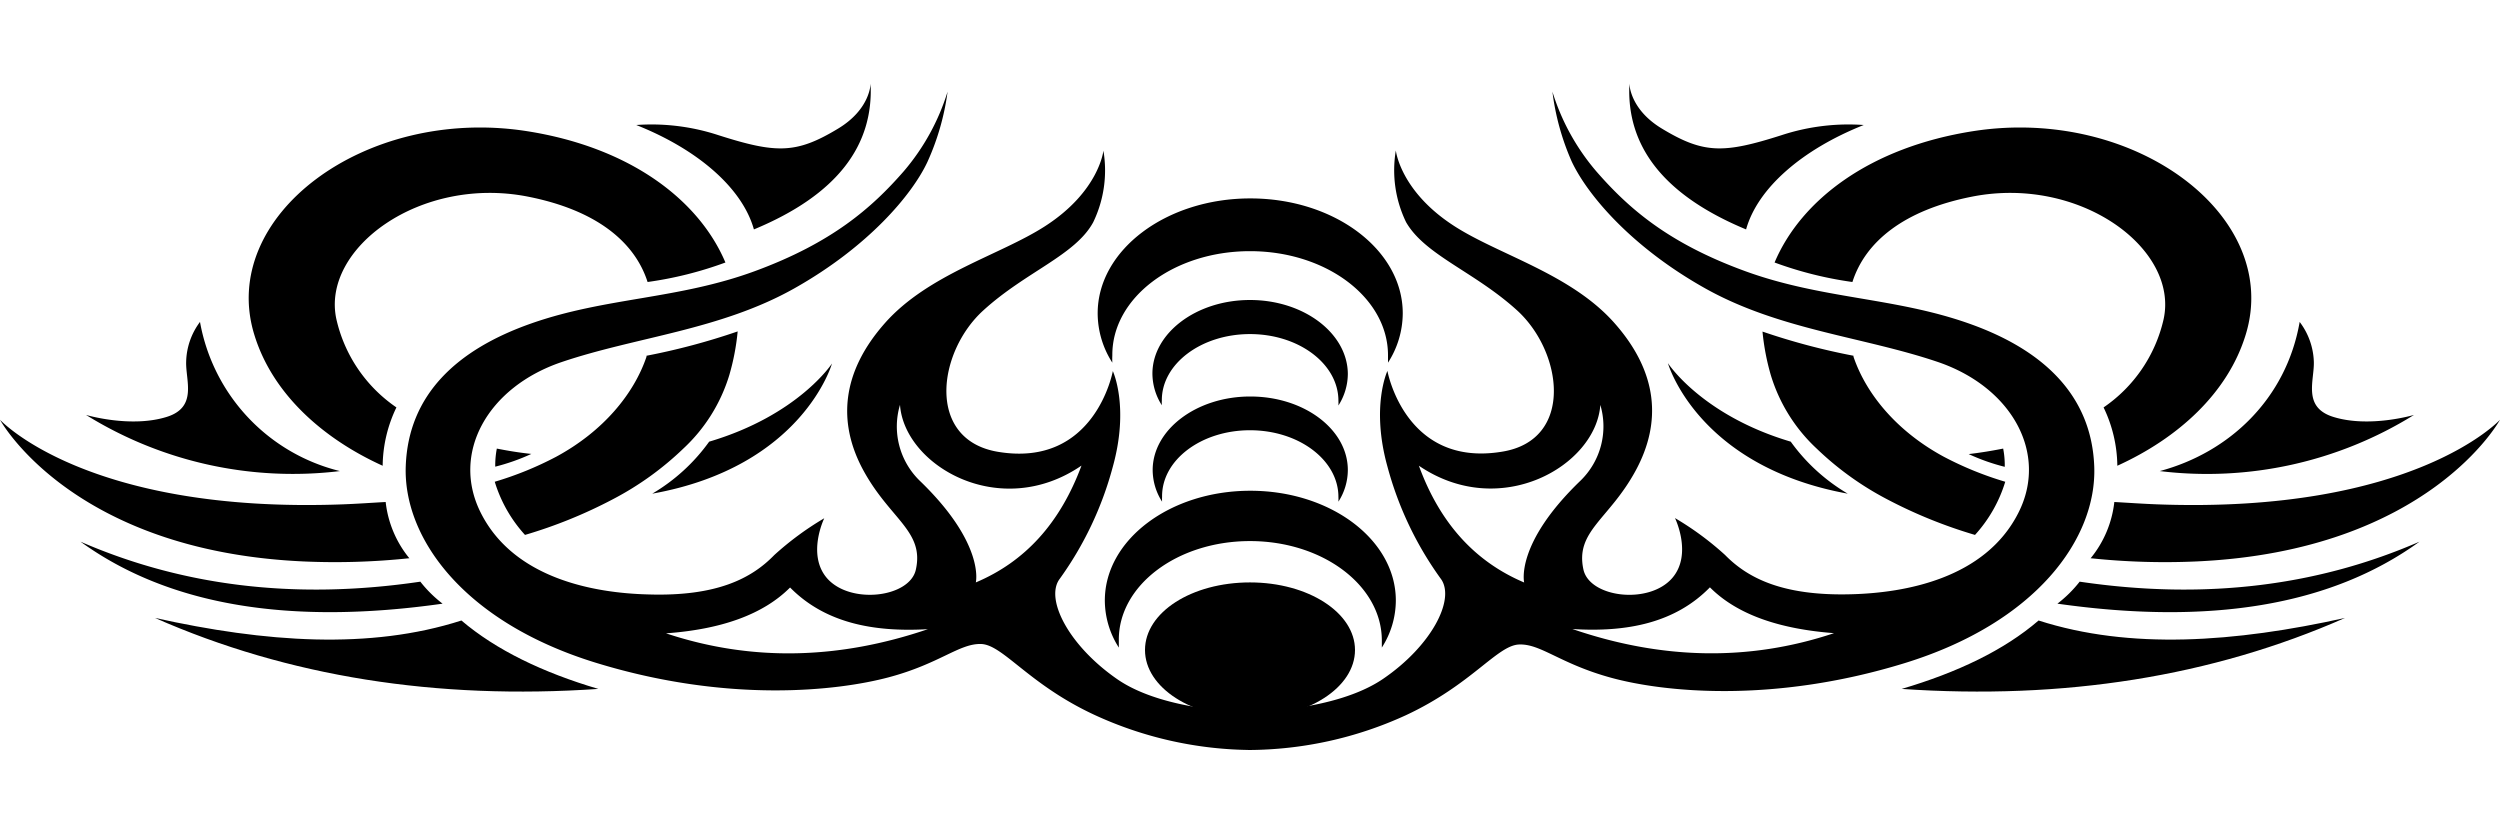 <svg id="Layer_1" data-name="Layer 1" xmlns="http://www.w3.org/2000/svg" viewBox="0 0 300 100"><path d="M85.1,53a22.38,22.38,0,0,1-6.83,6.24C96.35,56,99.84,43.62,99.84,43.62S95.8,49.83,85.1,53Z"/><path d="M59.62,53.83A10.56,10.56,0,0,0,59.43,56a24.55,24.55,0,0,0,4.33-1.53C62.31,54.32,60.93,54.09,59.62,53.83Z"/><path d="M63.17,15.73c-19.41-3-37,10.23-32.66,24.41,2.15,7.07,8.18,12.47,15.41,15.75a16.47,16.47,0,0,1,1.65-7,17.5,17.5,0,0,1-7.2-10.57c-1.87-8.49,10.07-17.28,23-14.72,8.15,1.61,12.79,5.4,14.34,10.24a44.53,44.53,0,0,0,9.34-2.34C83.88,24,75.62,17.67,63.17,15.73Z"/><path d="M41.19,60.52C10.38,61.68,0,50.37,0,50.37s8.53,15.72,36.36,17A85,85,0,0,0,49,67l.13,0a12.89,12.89,0,0,1-2.85-6.76C44.64,60.33,43,60.45,41.19,60.52Z"/><path d="M77.58,42.69c0,.05,0,.08,0,.12-1.5,4.43-5.16,8.93-10.84,12a40.38,40.38,0,0,1-7.37,3A16.68,16.68,0,0,0,63,64.19a57.14,57.14,0,0,0,10.58-4.3A36.59,36.59,0,0,0,82,53.83,19.94,19.94,0,0,0,87.52,45a28.16,28.16,0,0,0,1-5.23A80.24,80.24,0,0,1,77.58,42.69Z"/><path d="M18.59,74.15c13.25,2.94,25.79,3.84,36.78.31C59.53,78,65.13,80.7,71.8,82.67,52.34,84,34.57,81.19,18.59,74.15Z"/><path d="M76.35,15a25.79,25.79,0,0,1,9.86,1.22c6.93,2.21,9.32,2.26,14.35-.78,3.92-2.36,3.91-5.42,3.91-5.42.37,7.37-3.91,13.32-14,17.51C89.08,22.57,83.75,17.94,76.35,15Z"/><path d="M10.32,49.79s5.36,1.6,9.71.23c3.7-1.17,2.23-4.37,2.31-6.63A8.27,8.27,0,0,1,24,38.63a22.52,22.52,0,0,0,16.79,17.9A47.06,47.06,0,0,1,10.32,49.79Z"/><path d="M9.66,65c12,5.22,25.48,7.06,40.78,4.8a14.83,14.83,0,0,0,2.67,2.64C35.11,75,20.44,72.81,9.66,65Z"/><path d="M214.89,53a22.42,22.42,0,0,0,6.84,6.24c-18.08-3.3-21.58-15.66-21.58-15.66S204.2,49.83,214.89,53Z"/><path d="M240.38,53.83a10.56,10.56,0,0,1,.19,2.19,24.55,24.55,0,0,1-4.33-1.53C237.69,54.32,239.07,54.09,240.38,53.83Z"/><path d="M236.83,15.73c19.41-3,37,10.23,32.66,24.41-2.15,7.07-8.19,12.47-15.41,15.75a16.47,16.47,0,0,0-1.65-7,17.5,17.5,0,0,0,7.2-10.57c1.87-8.49-10.07-17.28-23-14.72-8.15,1.61-12.79,5.4-14.34,10.24a44.68,44.68,0,0,1-9.34-2.34C216.12,24,224.38,17.67,236.83,15.73Z"/><path d="M258.81,60.52C289.62,61.68,300,50.37,300,50.37s-8.53,15.72-36.37,17A84.92,84.92,0,0,1,251,67l-.13,0a12.89,12.89,0,0,0,2.85-6.76C255.36,60.33,257,60.45,258.81,60.52Z"/><path d="M222.42,42.69a.42.42,0,0,0,0,.12c1.5,4.43,5.16,8.93,10.84,12a40.38,40.38,0,0,0,7.37,3A16.68,16.68,0,0,1,237,64.19a57.53,57.53,0,0,1-10.59-4.3A36.74,36.74,0,0,1,218,53.83a19.94,19.94,0,0,1-5.5-8.81,28.16,28.16,0,0,1-1-5.23A80.24,80.24,0,0,0,222.42,42.69Z"/><path d="M281.41,74.15c-13.25,2.94-25.79,3.84-36.78.31-4.16,3.58-9.76,6.24-16.43,8.21C247.66,84,265.43,81.19,281.41,74.15Z"/><path d="M223.65,15a25.79,25.79,0,0,0-9.86,1.22c-6.93,2.21-9.32,2.26-14.35-.78-3.92-2.36-3.91-5.42-3.91-5.42-.38,7.37,3.91,13.32,14,17.51C210.92,22.57,216.26,17.94,223.65,15Z"/><path d="M289.68,49.79s-5.36,1.6-9.71.23c-3.7-1.17-2.23-4.37-2.31-6.63a8.35,8.35,0,0,0-1.7-4.76c-1.61,9.24-8.45,15.67-16.79,17.9A47.06,47.06,0,0,0,289.68,49.79Z"/><path d="M290.34,65c-12,5.22-25.48,7.06-40.78,4.8a14.83,14.83,0,0,1-2.67,2.64C264.89,75,279.56,72.81,290.34,65Z"/><path d="M150.08,85.46s-10.28,0-16-3.95-8.63-9.45-7-11.93A41.12,41.12,0,0,0,133.54,56c2-7.2,0-11.47,0-11.47s-2.11,11.63-13.77,9.69c-8.67-1.44-7.29-12-1.74-17,5.07-4.61,11-6.59,13.15-10.54a14.29,14.29,0,0,0,1.23-8.6s-.51,4.88-7,9.06c-5.35,3.46-14,5.74-19.21,11.62s-5.75,11.94-2.56,17.75,7.29,7.24,6.26,11.85c-.74,3.36-7.91,4.22-10.68,1-2.42-2.84-.31-7.17-.31-7.17a36.27,36.27,0,0,0-6,4.42c-2.67,2.75-6.83,5-15.2,4.72-6.36-.17-16-1.86-20-9.76-3.63-7.15.77-15.11,9.71-18.13s19-3.83,27.89-8.83,14.17-11.27,16-15.22A29.84,29.84,0,0,0,113.71,11a26.87,26.87,0,0,1-5.24,9.53c-3.85,4.42-8.63,8.6-17.87,12s-17.87,3.14-26.81,6.27S49,47.34,48.69,55.94,55.63,74.65,71.5,79.53s29,3.38,35.13,1.75,8.47-4.07,11.09-4,5.69,4.81,13.56,8.48A45.64,45.64,0,0,0,150.23,90ZM79.92,76c6.53-.47,11.61-2.21,14.89-5.5,4.14,4.2,9.9,5.39,16.54,5C100.72,79.12,90.24,79.43,79.92,76Zm37.18-6.12s1.13-4.64-6.78-12.24A9.08,9.08,0,0,1,108,48.58c.51,7.29,12,14,21.78,7.29C127.21,62.79,123,67.4,117.1,69.89ZM149.77,90a45.64,45.64,0,0,0,18.95-4.18c7.87-3.67,10.94-8.37,13.56-8.48s4.93,2.32,11.09,4,19.26,3.13,35.14-1.75,23.11-15,22.8-23.59-6.16-14.06-15.1-17.2-17.57-2.9-26.81-6.27-14-7.55-17.87-12A26.87,26.87,0,0,1,186.29,11a29.84,29.84,0,0,0,2.31,8.37c1.85,3.95,7.09,10.22,16,15.22s18.95,5.81,27.89,8.83,13.34,11,9.71,18.13c-4,7.9-13.62,9.59-20,9.76-8.37.24-12.54-2-15.2-4.72a36.27,36.27,0,0,0-6-4.42s2.11,4.33-.31,7.17c-2.77,3.25-9.94,2.39-10.68-1-1-4.61,3.08-6,6.26-11.85s2.67-11.86-2.56-17.75-13.86-8.16-19.21-11.62c-6.48-4.18-7-9.06-7-9.06a14.29,14.29,0,0,0,1.23,8.6C171,30.61,176.9,32.59,182,37.2c5.55,5,6.93,15.6-1.74,17-11.66,1.94-13.77-9.69-13.77-9.69s-2,4.27,0,11.47a41.12,41.12,0,0,0,6.47,13.56c1.65,2.48-1.23,8-7,11.93s-16,3.95-16,3.95Zm38.88-14.52c6.64.43,12.4-.76,16.54-5,3.28,3.29,8.36,5,14.89,5.5C209.76,79.43,199.28,79.12,188.65,75.47Zm-18.39-19.6c9.76,6.66,21.27,0,21.78-7.29a9.08,9.08,0,0,1-2.36,9.07c-7.91,7.6-6.78,12.24-6.78,12.24C177,67.4,172.79,62.79,170.26,55.87Z"/><path d="M162.6,78c0,4.5-5.65,8.14-12.6,8.14S137.4,82.52,137.4,78,143,69.89,150,69.89,162.6,73.53,162.6,78Z"/><path d="M150,64.93c8.74,0,15.82,5.34,15.82,11.93,0,.29,0,.57,0,.85a10.52,10.52,0,0,0,1.68-5.65c0-7.28-7.82-13.17-17.46-13.17s-17.46,5.89-17.46,13.17a10.52,10.52,0,0,0,1.68,5.65c0-.28,0-.56,0-.85C134.18,70.27,141.26,64.93,150,64.93Z"/><path d="M150,51.63c5.86,0,10.61,3.58,10.61,8a5.44,5.44,0,0,1,0,.57,7.09,7.09,0,0,0,1.13-3.79c0-4.88-5.24-8.83-11.71-8.83s-11.71,4-11.71,8.83a7.09,7.09,0,0,0,1.13,3.79,5.44,5.44,0,0,1,0-.57C139.39,55.21,144.14,51.63,150,51.63Z"/><path d="M150,40.09c5.86,0,10.61,3.58,10.61,8a5.44,5.44,0,0,1,0,.57,7.12,7.12,0,0,0,1.13-3.79C161.71,40,156.47,36,150,36s-11.71,4-11.71,8.84a7.12,7.12,0,0,0,1.13,3.79,5.44,5.44,0,0,1,0-.57C139.39,43.67,144.14,40.09,150,40.09Z"/><path d="M150,30.14c9.15,0,16.56,5.59,16.56,12.49,0,.3,0,.6,0,.89a11,11,0,0,0,1.77-5.92c0-7.61-8.19-13.79-18.29-13.79S131.72,30,131.72,37.6a11,11,0,0,0,1.76,5.92,8.7,8.7,0,0,1,0-.89C133.44,35.73,140.85,30.14,150,30.14Z"/></svg>